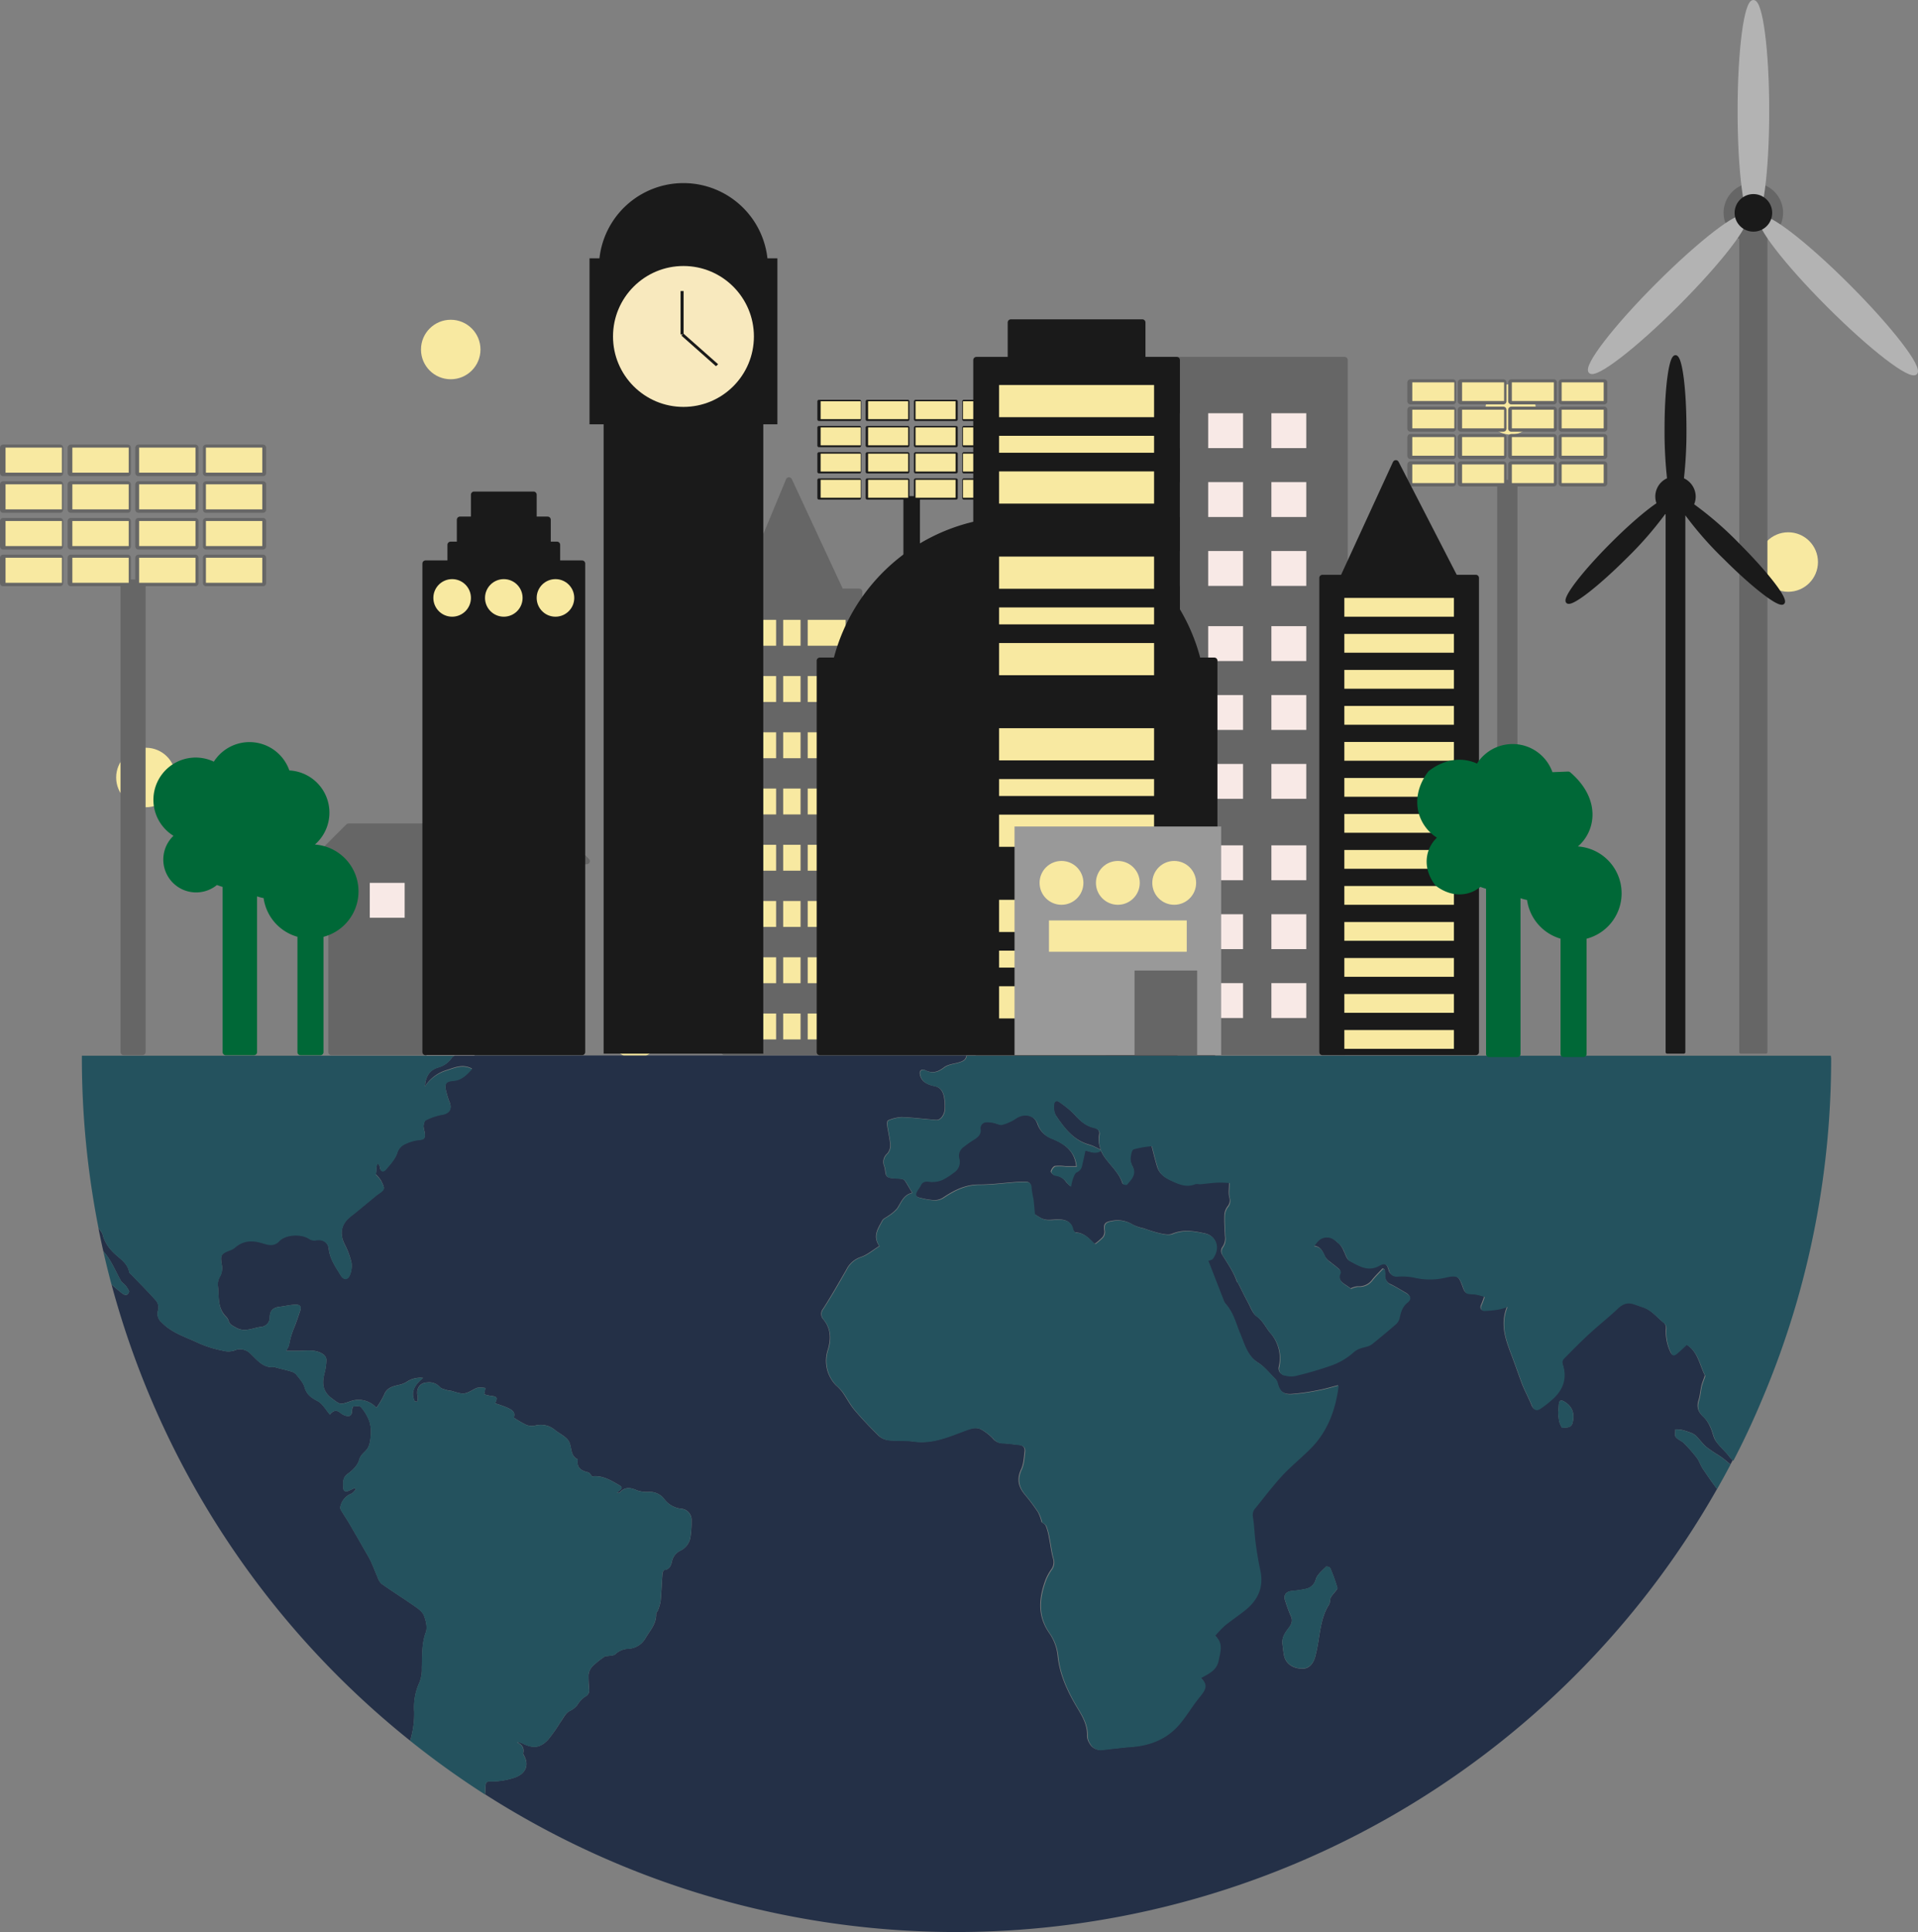 <svg xmlns="http://www.w3.org/2000/svg" viewBox="0 0 612.59 617.04"><rect x="0" y="0" width="612.59" height="617.04" fill="#808080" stroke="none"/><defs><style>.cls-1{fill:#f8e9a1;}.cls-2{fill:#243047;}.cls-3{fill:#24525e;}.cls-15,.cls-4,.cls-5{fill:#666;}.cls-4,.cls-5{stroke:#666;}.cls-10,.cls-11,.cls-4,.cls-5,.cls-6,.cls-8{stroke-linejoin:round;}.cls-11,.cls-4,.cls-8{stroke-width:2px;}.cls-6{fill:#b3b3b3;stroke:#b3b3b3;}.cls-10,.cls-11,.cls-12,.cls-7{fill:#1a1a1a;}.cls-8{fill:#006837;stroke:#006837;}.cls-9{fill:#f8e9e6;}.cls-10,.cls-11,.cls-12{stroke:#1a1a1a;}.cls-12{stroke-miterlimit:10;}.cls-13{fill:#f8e9be;}.cls-14{fill:#999;}</style></defs><title>Asset 3</title><g id="Layer_2" data-name="Layer 2"><g id="city"><g id="star"><circle class="cls-1" cx="482.48" cy="130.74" r="8.04"/></g><g id="star-2" data-name="star"><circle class="cls-1" cx="143.96" cy="111.62" r="9.5"/></g><g id="star-3" data-name="star"><circle class="cls-1" cx="219.14" cy="114.49" r="9.5"/></g><g id="star-4" data-name="star"><circle class="cls-1" cx="46.6" cy="248.3" r="9.5"/></g><g id="star-5" data-name="star"><circle class="cls-1" cx="309.6" cy="277.3" r="9.5"/></g><g id="star-6" data-name="star"><circle class="cls-1" cx="348.89" cy="216.66" r="8.04"/></g><g id="star-7" data-name="star"><circle class="cls-1" cx="202.78" cy="329.96" r="8.04"/></g><g id="star-8" data-name="star"><circle class="cls-1" cx="425.49" cy="354.52" r="8.04"/></g><g id="star-9" data-name="star"><circle class="cls-1" cx="255.28" cy="486.62" r="8.04"/></g><g id="star-10" data-name="star"><circle class="cls-1" cx="571.14" cy="179.49" r="9.5"/></g><path id="earthWater" class="cls-2" d="M552.38,465.25c-1.33-1.79-3.13-3.24-4.39-5.07-.86-1.25-1-2.94-1.72-4.34a10.4,10.4,0,0,0-2.15-3.31c-1.82-1.63-2.33-3.2-1.61-5.47.46-1.45.54-3,.88-4.49.22-.93.61-1.81.91-2.72.08-.26.22-.6.12-.8-1.6-3.22-2.13-7.06-5.32-9.38l-.51-.36c-1,.91-1.93,1.89-3,2.74-1.22,1-1.66.77-2.28-.69a15,15,0,0,1-1.24-7.06,2.36,2.36,0,0,0-.55-1.78c-2.24-1.73-4-4.16-6.8-5.11-1-.32-1.9-.67-2.85-1-2.22-.78-3.67-.23-5.39,1.39-2.92,2.74-6.09,5.22-9,7.93s-5.59,5.41-8.31,8.19a1.92,1.92,0,0,0-.19,1.61c1.4,4.31.21,7.91-3,10.91a33.6,33.6,0,0,1-4.15,3.28c-1.25.83-2.16.37-2.73-1.07-.71-1.78-1.61-3.5-2.4-5.25-.31-.7-.6-1.41-.86-2.13-.91-2.48-1.79-5-2.71-7.46-1.95-5.24-4.32-10.42-1.8-16.61a20.17,20.17,0,0,1-2.41.73,33.14,33.14,0,0,1-5,.53c-1,0-1.35-.78-.88-1.8.39-.85.65-1.76,1-2.64a16.49,16.49,0,0,0-3.37-.85c-2.65-.09-2.77-.08-3.69-2.64-1.1-3.09-1.81-3.44-5-2.8a21.94,21.94,0,0,1-10.35.13,19.37,19.37,0,0,0-5.28-.36,2.51,2.51,0,0,1-2.88-2c-.57-1.95-1.33-2.42-3.09-1.44-3.62,2-6.54,0-9.45-1.5-.85-.45-1.16-1.91-1.72-2.91a7.52,7.52,0,0,0-1.43-2.39c-1.26-1-2.23-2.37-4.34-2.24s-2.75,1.27-3.88,2.79c2.33.21,2.91,1.95,3.69,3.6a6.17,6.17,0,0,0,1.71,1.66c.9.75,1.86,1.42,2.73,2.21a1.22,1.22,0,0,1,.36,1.08c-.85,1.93.23,3,1.66,3.93.64.42,1.26.86,1.66,1.14a6.93,6.93,0,0,1,2.2-.65,5.24,5.24,0,0,0,4.76-2.21c1-1.24,2.17-2.36,3.27-3.53l.55.3a8.4,8.4,0,0,1,.18,1.64,3,3,0,0,0,2,3.21c1.58.79,3.08,1.73,4.62,2.61s1.81,1.92.4,3.05c-1.69,1.37-2.13,3.15-2.53,5.09a3.91,3.91,0,0,1-1.27,1.89c-2.29,2-4.63,3.94-7,5.86a5.33,5.33,0,0,1-1.89,1.1c-1.64.43-3.14.58-4.61,2a21.59,21.59,0,0,1-7.17,4.16,110.36,110.36,0,0,1-11.53,3.34,7.45,7.45,0,0,1-3-.15,2.14,2.14,0,0,1-1.91-2.72,12.16,12.16,0,0,0-2.8-10.82c-1.44-1.75-2.31-3.85-4.32-5.27-1.27-.9-1.89-2.78-2.7-4.28-1.09-2-2.07-4.07-3.11-6.1-.13-.26-.42-.46-.51-.72-1.11-3.2-3.06-5.93-4.8-8.77a2.27,2.27,0,0,1,.11-2.09,4.85,4.85,0,0,0,.92-3.64c-.12-2.25-.27-4.5-.19-6.74a5.14,5.14,0,0,1,1-2.7,3,3,0,0,0,.58-2.89c-.35-1.33-.08-2.83-.08-4.79a36.44,36.44,0,0,0-3.82-.14c-1.87.09-3.72.36-5.58.53-.53,0-1.13-.15-1.59,0-2.82,1.12-5.18,0-7.71-1.13-2-.94-3.59-2.1-4.25-4.2-.72-2.3-1.26-4.65-1.83-6.81a27.78,27.78,0,0,0-5.83,1c-.66.25-.92,2.08-1,3.22a6,6,0,0,0,.8,2.49c1.1,2.48-.61,4-1.95,5.59-.14.17-1.24,0-1.31-.27-1-3.21-3.51-5.38-5.44-8a11.18,11.18,0,0,1-1.46-2.57c-2,1.32-3.67.23-5.12,0-.36,1.56-.68,3-1,4.49a3,3,0,0,1-1.76,2.4c-.62.27-.93,1.38-1.25,2.16a16.29,16.29,0,0,0-.56,2.43,12.75,12.75,0,0,1-1.34-1.26,5,5,0,0,0-3.66-2.23c-.5-.05-1.38-.94-1.3-1.24.18-.67.77-1.59,1.34-1.72a13.91,13.91,0,0,1,3.34.08c1.16,0,2.31,0,3.43,0-.49-5-3.82-7.18-7.67-8.8a7.63,7.63,0,0,1-4.71-4.7c-1-3-4.41-3.69-7-1.9a14.56,14.56,0,0,1-4.4,2c-.81.22-1.83-.42-2.78-.58a8,8,0,0,0-2.61-.2A1.89,1.89,0,0,0,313,360.6c.13,1.52-.75,2.39-1.92,3.14a34.94,34.94,0,0,0-3.48,2.43,3.38,3.38,0,0,0-1.42,3.68,4.06,4.06,0,0,1-1.85,4.63,20.41,20.41,0,0,1-3.59,2.27,8.35,8.35,0,0,1-4.06.57c-1.4-.2-2.28,0-2.85,1.28a6,6,0,0,1-.56.91c-1.45,2.07-1.17,2.72,1.39,3.2a21.13,21.13,0,0,0,3.68.56,5.25,5.25,0,0,0,2.75-.74c3.54-2.37,7.13-4.26,11.62-4.24,3.95,0,7.91-.55,11.86-.83,1-.08,2-.1,3-.08,1.25,0,1.69.7,1.71,2a29,29,0,0,0,.59,3.41c.2,1.6.31,3.22.47,4.87a20,20,0,0,0,2.35,1.45,5.48,5.48,0,0,0,2.12.45c1.24,0,2.49-.19,3.72-.12,2,.11,3.57.8,4.05,3,.1.44.59,1.13.91,1.14,2.59.08,4.18,1.77,5.81,3.41a1.28,1.28,0,0,0,.38.2,19.15,19.15,0,0,0,2.42-2.07,2.81,2.81,0,0,0,.61-2c-.34-2.22.12-2.89,2.3-3.23a9.15,9.15,0,0,1,6.79,1.22,14,14,0,0,0,3.48,1.16,50.77,50.77,0,0,0,5.05,1.57c1.32.28,2.91.64,4.05.16,3.52-1.47,6.92-.87,10.41-.12s5,4.42,2.39,8c-.32.43-1.1.51-1.44.66,1.58,4.06,3.17,8.17,4.79,12.28a4.92,4.92,0,0,0,.81,1.56c2.47,2.71,3.21,6.16,4.58,9.4s2.28,7.18,5.86,9.4c2.06,1.28,3.64,3.35,5.41,5.1a2.73,2.73,0,0,1,.69,1.2c.65,2.64,1.82,3.85,4.51,3.69a68.55,68.55,0,0,0,8.75-1.26c2.07-.38,4.1-1,6.22-1.54-1,7.64-3.45,14.49-8.83,20-2.55,2.61-5.38,5-8,7.53-1.66,1.64-3.15,3.45-4.65,5.24-1.74,2.09-3.37,4.27-5.11,6.36a3.21,3.21,0,0,0-.81,2.87c.44,2.8.51,5.66.89,8.47s.87,5.77,1.48,8.62c1.14,5.29-.75,9.4-4.81,12.66-2.12,1.71-4.4,3.21-6.51,4.93a34.1,34.1,0,0,0-3.09,3.23c2.67,2.47,1.66,5,1.12,7.85-.63,3.23-3.08,4.21-5.64,5.66,2.55,2.38,1.17,4.12-.43,6.08-2.3,2.82-4.15,6-6.51,8.79-3.89,4.55-9.07,6.66-15,7.14-3.19.26-6.36.67-9.53,1a3.87,3.87,0,0,1-4-2.11,4.36,4.36,0,0,1-.74-2.33c.17-4.21-2.27-7.34-4.18-10.73-2.65-4.7-4.72-9.57-5.25-15.1a15.31,15.31,0,0,0-2.66-7c-3.89-5.56-3.32-11.23-1.16-17.07a16.92,16.92,0,0,1,1.89-3.4,3.87,3.87,0,0,0,.44-3.5c-.58-2.14-.81-4.38-1.26-6.56a19.3,19.3,0,0,0-1-3.7c-.24-.57-1-.93-1.37-1.23a13.94,13.94,0,0,0-1.09-3.06,61.62,61.62,0,0,0-4.24-5.68c-2.11-2.52-2.65-5-1.17-8.17.79-1.69.85-3.76,1.09-5.67.15-1.27-.62-2-1.89-2.09-1.77-.18-3.53-.46-5.3-.51a4,4,0,0,1-3-1.55,15.65,15.65,0,0,0-3.44-2.71c-1.57-.94-3.11-.61-4.88,0-5.45,2-10.79,4.53-16.92,3.69-2.62-.37-5.32-.13-8-.4a5.56,5.56,0,0,1-3.14-1.35c-2.71-2.65-5.33-5.4-7.78-8.28-1.47-1.74-2.52-3.84-3.85-5.72a14.62,14.62,0,0,0-2.06-2.18A11.19,11.19,0,0,1,264.4,431c1-3.3,1-6.67-1.41-9.6a2.62,2.62,0,0,1-.09-3.5c2.62-4.07,5-8.27,7.43-12.48a7.88,7.88,0,0,1,4.64-4c2-.68,3.8-2.23,5.85-3.5-2.24-3.21-.36-5.67.93-8.13.35-.68,1.35-1,2-1.54a12.52,12.52,0,0,0,2.75-2.32c1.31-1.92,2-4.38,4.84-5-.26-.41-.37-.59-.47-.77-2.69-4.44-1.46-3.49-6.11-3.94-1.27-.12-1.81-.58-2-1.75a9.75,9.75,0,0,0-.38-2.09,3.48,3.48,0,0,1,1-4,4,4,0,0,0,.93-2.85c-.16-2.09-.69-4.16-1-6.26-.07-.49.06-1.4.32-1.48a12.77,12.77,0,0,1,4.33-1.05c3.7.14,7.38.64,11.07.9,1.38.1,2.68-1.74,2.7-3.74a17,17,0,0,0-.27-3.71c-.37-1.67-1.14-3-3.14-3.38a7.73,7.73,0,0,1-3.23-1.36,4.1,4.1,0,0,1-1.3-2.34c-.24-1.24.6-1.88,1.72-1.33,2.29,1.13,4,.58,6-.92,1.28-1,3.18-1.1,4.8-1.6,1.18-.37,2.12-.79,2.35-2.19H145.27a2.51,2.51,0,0,0-1,.79,7.65,7.65,0,0,1-4.21,3c-2.86.79-4.18,3-4.33,6.06a12.62,12.62,0,0,1,6.71-5.14c2.65-.8,5.22-2.19,8.32-.52-1.77,1.93-3.38,3.6-5.95,3.79-2.29.17-2.88.86-2.4,3.06a27.59,27.59,0,0,0,1.19,3.88c.84,2.19-.17,3.55-2.5,3.91a18.83,18.83,0,0,0-5.11,1.74c-.46.21-.67,1.26-.73,1.95a9.41,9.41,0,0,0,.37,1.89c.26,2.11-.15,2.37-2.21,2.53a13.61,13.61,0,0,0-4,1.22,4.55,4.55,0,0,0-2.6,3c-.69,1.93-2.23,3.59-3.6,5.19-.55.64-1.67,1-1.87-.59a2.12,2.12,0,0,0-.76-1.37,5.72,5.72,0,0,0-.41,1.34,5.93,5.93,0,0,1-.2,2.15,11.36,11.36,0,0,1,1.74,2.09c1.32,2.67,1.27,2.7-1.14,4.36-.15.1-.28.21-.42.32-2.73,2.24-5.42,4.52-8.19,6.7-3,2.4-3.64,5.5-1.86,9a24.53,24.53,0,0,1,2.14,5.76,7.44,7.44,0,0,1-.51,3.93c-.58,1.54-2,1.66-2.83.29-1.65-2.71-3.56-5.3-3.92-8.64-.22-2.12-2-3.18-4.13-2.77a3.1,3.1,0,0,1-2.09-.42c-2.55-1.75-7.6-1.48-9.64.71-1.87,2-4.07.94-6,.43-3-.8-5.57-.54-8,1.49a5.24,5.24,0,0,1-1.5.91c-3,1.15-3.32,1.51-2.82,4.68a5.41,5.41,0,0,1-.67,4,4.73,4.73,0,0,0-.54,2.9c.39,3.38-.22,7,2.64,9.79A3.6,3.6,0,0,1,73.1,422c.39,1.09,1.26,1.37,2.19,1.93,3,1.77,5.64,0,8.4-.22a3,3,0,0,0,2.47-3.09c.07-2.14,1.14-3.06,3.13-3.29,1.64-.19,3.27-.6,4.91-.68s2.17.56,1.61,2.18-1.14,3.45-1.78,5a24.64,24.64,0,0,0-1.71,5.75,7,7,0,0,1-1,1.82c1.39,0,2.55,0,3.71,0,2.81,0,5.73-.65,8.26,1.15a2.32,2.32,0,0,1,.95,1.61,17.82,17.82,0,0,1-.55,4.18c-.84,3.2-.82,5.91,2.24,8.2,2.86,2.14,2.6,2.1,6.09.92a7.65,7.65,0,0,1,8.19,2.12,28,28,0,0,0,2.47-4.15c.86-2.26,2.71-2.68,4.68-3.15a7.81,7.81,0,0,0,2.38-.87,7.83,7.83,0,0,1,5.39-1.37c-2.76,2.28-4.07,4.58-2.66,7.47l.75.14a4.48,4.48,0,0,0,.19-1.67c-.63-2.45.6-4.42,3.06-4.48a4.59,4.59,0,0,1,4,1.44c.55.65,1.73.77,2.64,1.11.15.06.36-.05.52,0,1.54.34,3.11,1.1,4.6.95s2.77-1.31,4.22-1.81a7.83,7.83,0,0,1,2.57.08l-.37,2a14.52,14.52,0,0,0,1.72.44c2.49.3,2.62.5,1.75,2.46a37.35,37.35,0,0,1,3.85,1.35c1.34.63,2.82,1.31,2.11,3.18a31.23,31.23,0,0,0,4.09,2.38,5,5,0,0,0,2.9.14,7,7,0,0,1,6.26,1.53c1.41,1.12,3.24,1.91,4.2,3.31,1.25,1.81.4,4.78,3,6-.47,2.66,1.07,3.63,3.34,4.15.46.1.79.8,1.24,1.29,3.23-.44,6,1.27,8.71,2.83,1.69,1-.11,1.59-.79,2.41.42,0,.75.05.85-.06,1.67-1.91,3.48-1.67,5.6-.71a9.69,9.69,0,0,0,3.83.47,5.86,5.86,0,0,1,4.8,2.24,7.79,7.79,0,0,0,5.34,3.13,3.56,3.56,0,0,1,3.42,3.83,32.13,32.13,0,0,1-.38,5.46,5.74,5.74,0,0,1-3.15,4.09,4.92,4.92,0,0,0-2.73,3.49c-.28,1.27-.75,2.51-2.41,2.7-.26,0-.57.8-.61,1.25-.23,2.89-.33,5.79-.59,8.68a13.11,13.11,0,0,1-.81,2.84c-.15.45-.63.85-.62,1.26.13,3.17-2,5.37-3.44,7.81a6.66,6.66,0,0,1-5.33,3.31,6.35,6.35,0,0,0-4.29,1.76c-.44.42-1.33.37-2,.51-.49.1-1.09,0-1.45.27a27.5,27.5,0,0,0-3.85,3.1,4.75,4.75,0,0,0-1.24,2.7,42.81,42.81,0,0,0,.22,4.78,2.2,2.2,0,0,1-1.36,2.21,9,9,0,0,0-2.44,2.66,6.91,6.91,0,0,1-2.52,1.94c-1.28.71-2,2.41-3,3.72a47.57,47.57,0,0,1-3.83,5.42c-2.52,2.67-4.81,2.85-8.13,1.17a3.89,3.89,0,0,0-1.8-.39c1.65.73,2.42,1.83,2,3.6,0,.18.15.43.26.63,1.78,3.26.37,6-3.19,7.14a23.09,23.09,0,0,1-8,1.13c-.35,0-1,.41-1,.7-.17,1.14-.13,2.31-.26,3.45a279.42,279.42,0,0,0,393.49-97.52c-1.62-2.1-3.11-4.31-4.59-6.51-.72-1.07-1.08-2.38-1.85-3.4a48.06,48.06,0,0,0-4.11-4.69c-.77-.78-2-1.15-2.65-2-.4-.53-.11-1.6-.13-2.42a10.22,10.22,0,0,1,1.93.12,23.37,23.37,0,0,1,3.17,1,4.64,4.64,0,0,1,1.58,1c1.12,1.13,2.05,2.47,3.25,3.5a40.54,40.54,0,0,0,3.91,2.64,24.74,24.74,0,0,1,2.4,1.77c.45.39.92.77,1.39,1.14l.72-1.39A4.25,4.25,0,0,1,552.38,465.25ZM426.14,508.72a9,9,0,0,0-1.12,1.46c-.28.7-.14,1.62-.52,2.22-3,4.73-2.87,10.27-4.13,15.45-.1.4-.18.8-.29,1.2-.75,2.63-2.25,4-4.38,3.86-3.05-.13-5.17-1.76-5.63-4.39-.2-1.1-.3-2.22-.45-3.33-.33-2.16.82-3.77,2-5.33.92-1.21,1.38-2.33.6-3.87a46,46,0,0,1-1.67-4.52c-.75-2,.06-3.2,2.17-3.39a32.66,32.66,0,0,0,4.18-.62,4.08,4.08,0,0,0,3.35-3.12c.5-1.55,2.08-2.78,3.28-4,.14-.16,1.21.14,1.34.45a57,57,0,0,1,2.27,6.3C427.27,507.47,426.53,508.17,426.14,508.72Zm76.15-54.42c-.47,1.92-2.08,1.44-3.28,1.7-.19,0-.82-1.29-1-2.05a19.74,19.74,0,0,1-.33-2.87c.08-.93.15-1.75.2-2.58.08-1.29.67-1.52,1.74-.89C502.17,449.12,503,451.38,502.29,454.3Z"/><path id="earthWater-2" data-name="earthWater" class="cls-2" d="M351.05,362.3c.27-1.38-.73-2-1.78-2.22-2.71-.61-4.49-2.38-6.28-4.35a32,32,0,0,0-4.8-3.91c-.89-.65-1.6-.09-1.62.8a6.2,6.2,0,0,0,.52,3.42c2.59,3.82,5.29,7.62,10,9.24.61.21,1.25.36,1.85.61.79.34,1.56.74,2.62,1.26A8.89,8.89,0,0,1,351.05,362.3Z"/><path id="earthWater-3" data-name="earthWater" class="cls-2" d="M132.3,546.69a19.17,19.17,0,0,1,1.68-9.4,11.45,11.45,0,0,0,.76-4.67c.13-3.83-.09-7.63,1.29-11.39.55-1.52,0-3.68-.62-5.31-.46-1.19-1.8-2.15-2.94-2.95-3.51-2.45-7.14-4.73-10.64-7.2a5.46,5.46,0,0,1-1.27-2.2c-.59-1.31-1.1-2.67-1.68-4a23.6,23.6,0,0,0-1.16-2.37c-2-3.48-4-7-6-10.41-.91-1.55-1.91-3-2.83-4.58a1.45,1.45,0,0,1-.18-1,5.65,5.65,0,0,1,3.46-4.17c.59-.24,1-.93,1.5-1.41l-.38-.43c-.68.31-1.35.66-2,.92-1,.38-1.64.05-1.66-1.07,0-1.62-.29-3.13,1.45-4.38,1.52-1.09,3.16-2.7,3.62-4.39s1.59-2.3,2.48-3.41,1.13-2.94,1.25-4.48a11.1,11.1,0,0,0-.47-4.56,14.8,14.8,0,0,0-2.65-4.45c-.39-.46-1.67-.3-2.51-.19-.19,0-.35,1-.37,1.52-.05,1.41-.85,1.73-2,1.41a4.35,4.35,0,0,1-1.57-.81c-1.09-.91-2.13-1.22-3.48.43-1.35-1.55-2.35-3.46-3.92-4.29-2-1.07-3.51-2.06-4.18-4.42-.43-1.51-1.69-2.82-2.7-4.12A3.14,3.14,0,0,0,93,438c-1.57-.47-3.17-.83-4.76-1.24-.17-.05-.34-.2-.5-.18-3.65.46-5.55-2.24-7.77-4.31a4.56,4.56,0,0,0-5.21-.93,6.64,6.64,0,0,1-3.62,0,36.14,36.14,0,0,1-7.43-2.28c-4.14-2-8.72-3.26-12.07-6.75a3.57,3.57,0,0,1-1.12-3.93,3.52,3.52,0,0,0-.56-2.88c-2.52-2.87-5.24-5.56-7.89-8.32-.28-.3-.73-.58-.79-.92-.62-3.23-3.51-4.54-5.44-6.67A12,12,0,0,1,33,395a5.26,5.26,0,0,0-1.55-2.71q.73,3.69,1.56,7.33a22,22,0,0,1,1.63,2.11c1.53,2.32,2.64,4.92,4,7.36.27.49.88.78,1.25,1.24a7.92,7.92,0,0,1,1.33,2c.11.27-.37,1-.74,1.17a1.7,1.7,0,0,1-1.37-.38c-1.18-.94-2.36-1.9-3.49-2.91A279.46,279.46,0,0,0,131,555.91,29.5,29.5,0,0,0,132.3,546.69Z"/><path id="earthLand" class="cls-3" d="M584.73,337.15H308.79c-.23,1.4-1.17,1.82-2.35,2.19-1.62.5-3.52.63-4.8,1.6-2,1.5-3.72,2.05-6,.92-1.12-.55-2,.09-1.72,1.33a4.1,4.1,0,0,0,1.3,2.34,7.73,7.73,0,0,0,3.23,1.36c2,.34,2.77,1.71,3.14,3.38a17,17,0,0,1,.27,3.71c0,2-1.32,3.84-2.7,3.74-3.69-.26-7.37-.76-11.07-.9a12.77,12.77,0,0,0-4.33,1.05c-.26.08-.39,1-.32,1.48.3,2.1.83,4.17,1,6.26a4,4,0,0,1-.93,2.85,3.48,3.48,0,0,0-1,4,9.75,9.75,0,0,1,.38,2.09c.15,1.17.69,1.63,2,1.75,4.65.45,3.42-.5,6.11,3.94.1.18.21.36.47.77-2.89.61-3.53,3.07-4.84,5a12.52,12.52,0,0,1-2.75,2.32c-.68.53-1.68.86-2,1.54-1.29,2.46-3.17,4.92-.93,8.13-2.05,1.27-3.8,2.82-5.85,3.5a7.88,7.88,0,0,0-4.64,4c-2.39,4.21-4.81,8.41-7.43,12.48a2.62,2.62,0,0,0,.09,3.5c2.36,2.93,2.45,6.3,1.41,9.6a11.19,11.19,0,0,0,2.66,11.43,14.62,14.62,0,0,1,2.06,2.18c1.33,1.88,2.38,4,3.85,5.72,2.45,2.88,5.07,5.63,7.78,8.28a5.56,5.56,0,0,0,3.14,1.35c2.64.27,5.34,0,8,.4,6.13.84,11.47-1.73,16.92-3.69,1.77-.64,3.31-1,4.88,0a15.65,15.65,0,0,1,3.44,2.71,4,4,0,0,0,3,1.55c1.77.05,3.53.33,5.3.51,1.27.12,2,.82,1.89,2.09-.24,1.91-.3,4-1.09,5.67-1.48,3.13-.94,5.65,1.17,8.17a61.62,61.62,0,0,1,4.24,5.68,13.94,13.94,0,0,1,1.09,3.06c.36.3,1.13.66,1.37,1.23a19.3,19.3,0,0,1,1,3.7c.45,2.18.68,4.42,1.26,6.56a3.87,3.87,0,0,1-.44,3.5,16.92,16.92,0,0,0-1.89,3.4c-2.16,5.84-2.73,11.51,1.16,17.07a15.31,15.31,0,0,1,2.66,7c.53,5.53,2.6,10.4,5.25,15.1,1.91,3.39,4.35,6.52,4.18,10.73a4.36,4.36,0,0,0,.74,2.33,3.87,3.87,0,0,0,4,2.11c3.17-.36,6.34-.77,9.53-1,5.91-.48,11.09-2.59,15-7.14,2.36-2.76,4.21-6,6.51-8.79,1.6-2,3-3.7.43-6.08,2.56-1.45,5-2.43,5.64-5.66.54-2.81,1.55-5.38-1.12-7.85a34.1,34.1,0,0,1,3.09-3.23c2.11-1.72,4.39-3.22,6.51-4.93,4.06-3.26,5.95-7.37,4.81-12.66-.61-2.85-1.09-5.73-1.48-8.62s-.45-5.67-.89-8.47a3.21,3.21,0,0,1,.81-2.87c1.74-2.09,3.37-4.27,5.11-6.36,1.5-1.79,3-3.6,4.65-5.24,2.59-2.57,5.42-4.92,8-7.53,5.38-5.5,7.85-12.35,8.83-20-2.12.54-4.15,1.16-6.22,1.54a68.55,68.55,0,0,1-8.75,1.26c-2.69.16-3.86-1.05-4.51-3.69a2.73,2.73,0,0,0-.69-1.2c-1.77-1.75-3.35-3.82-5.41-5.1-3.58-2.22-4.48-6.14-5.86-9.4s-2.11-6.69-4.58-9.4a4.92,4.92,0,0,1-.81-1.56c-1.62-4.11-3.21-8.22-4.79-12.28.34-.15,1.12-.23,1.44-.66,2.61-3.57,1-7.26-2.39-8s-6.89-1.35-10.41.12c-1.14.48-2.73.12-4.05-.16a50.77,50.77,0,0,1-5.05-1.57,14,14,0,0,1-3.48-1.16,9.15,9.15,0,0,0-6.79-1.22c-2.18.34-2.64,1-2.3,3.23a2.81,2.81,0,0,1-.61,2,19.15,19.15,0,0,1-2.42,2.07,1.28,1.28,0,0,1-.38-.2c-1.63-1.64-3.22-3.33-5.81-3.41-.32,0-.81-.7-.91-1.14-.48-2.22-2.08-2.91-4.05-3-1.23-.07-2.48.15-3.72.12a5.48,5.48,0,0,1-2.12-.45,20,20,0,0,1-2.35-1.45c-.16-1.65-.27-3.27-.47-4.87a29,29,0,0,1-.59-3.41c0-1.26-.46-1.93-1.71-2-1,0-2,0-3,.08-3.95.28-7.91.85-11.86.83-4.49,0-8.08,1.87-11.62,4.24a5.25,5.25,0,0,1-2.75.74,21.13,21.13,0,0,1-3.68-.56c-2.56-.48-2.84-1.13-1.39-3.2a6,6,0,0,0,.56-.91c.57-1.3,1.45-1.48,2.85-1.28a8.35,8.35,0,0,0,4.06-.57,20.41,20.41,0,0,0,3.59-2.27,4.06,4.06,0,0,0,1.85-4.63,3.38,3.38,0,0,1,1.42-3.68,34.94,34.94,0,0,1,3.48-2.43c1.17-.75,2.05-1.62,1.92-3.14a1.89,1.89,0,0,1,1.52-2.26,8,8,0,0,1,2.61.2c.95.16,2,.8,2.78.58a14.56,14.56,0,0,0,4.4-2c2.58-1.79,6-1.06,7,1.9a7.63,7.63,0,0,0,4.71,4.7c3.85,1.62,7.18,3.77,7.67,8.8-1.12,0-2.27,0-3.43,0a13.91,13.91,0,0,0-3.34-.08c-.57.13-1.16,1-1.34,1.72-.08.3.8,1.19,1.3,1.24a5,5,0,0,1,3.66,2.23,12.75,12.75,0,0,0,1.34,1.26,16.29,16.29,0,0,1,.56-2.43c.32-.78.63-1.89,1.25-2.16a3,3,0,0,0,1.76-2.4c.36-1.46.68-2.93,1-4.49,1.45.2,3.11,1.29,5.12,0l-.08-.2c-1.06-.52-1.83-.92-2.62-1.26-.6-.25-1.24-.4-1.85-.61-4.66-1.62-7.36-5.42-10-9.24a6.2,6.2,0,0,1-.52-3.42c0-.89.73-1.45,1.62-.8a32,32,0,0,1,4.8,3.91c1.79,2,3.57,3.74,6.28,4.35,1.05.23,2.05.84,1.78,2.22a8.89,8.89,0,0,0,.46,4.85l.22.11-.14.09a11.18,11.18,0,0,0,1.46,2.57c1.93,2.59,4.4,4.76,5.44,8,.07.23,1.17.44,1.31.27,1.34-1.6,3.05-3.11,1.95-5.59a6,6,0,0,1-.8-2.49c.07-1.14.33-3,1-3.22a27.78,27.78,0,0,1,5.83-1c.57,2.16,1.11,4.51,1.83,6.81.66,2.1,2.23,3.26,4.25,4.2,2.53,1.17,4.89,2.25,7.71,1.13.46-.19,1.06,0,1.59,0,1.86-.17,3.71-.44,5.58-.53a36.44,36.44,0,0,1,3.82.14c0,2-.27,3.46.08,4.79a3,3,0,0,1-.58,2.89,5.14,5.14,0,0,0-1,2.7c-.08,2.24.07,4.49.19,6.74a4.85,4.85,0,0,1-.92,3.64,2.27,2.27,0,0,0-.11,2.09c1.74,2.84,3.69,5.57,4.8,8.77.09.26.38.46.51.72,1,2,2,4.09,3.11,6.1.81,1.5,1.43,3.38,2.7,4.28,2,1.42,2.88,3.52,4.32,5.27a12.16,12.16,0,0,1,2.8,10.82,2.14,2.14,0,0,0,1.91,2.72,7.45,7.45,0,0,0,3,.15,110.36,110.36,0,0,0,11.53-3.34,21.59,21.59,0,0,0,7.17-4.16c1.47-1.38,3-1.53,4.61-2a5.33,5.33,0,0,0,1.89-1.1c2.36-1.92,4.7-3.86,7-5.86a3.91,3.91,0,0,0,1.27-1.89c.4-1.94.84-3.72,2.53-5.09,1.41-1.13,1.15-2.16-.4-3.05s-3-1.82-4.62-2.61a3,3,0,0,1-2-3.21,8.4,8.4,0,0,0-.18-1.64l-.55-.3c-1.1,1.17-2.26,2.29-3.27,3.53a5.24,5.24,0,0,1-4.76,2.21,6.93,6.93,0,0,0-2.2.65c-.4-.28-1-.72-1.66-1.14-1.43-.94-2.51-2-1.66-3.93a1.22,1.22,0,0,0-.36-1.08c-.87-.79-1.83-1.46-2.73-2.21a6.17,6.17,0,0,1-1.71-1.66c-.78-1.65-1.36-3.39-3.69-3.6,1.13-1.52,1.88-2.67,3.88-2.79s3.08,1.25,4.34,2.24a7.52,7.52,0,0,1,1.43,2.39c.56,1,.87,2.46,1.72,2.91,2.91,1.54,5.83,3.51,9.45,1.5,1.76-1,2.52-.51,3.09,1.44a2.51,2.51,0,0,0,2.88,2,19.37,19.37,0,0,1,5.28.36,21.94,21.94,0,0,0,10.35-.13c3.2-.64,3.91-.29,5,2.8.92,2.56,1,2.55,3.69,2.64a16.49,16.49,0,0,1,3.37.85c-.32.88-.58,1.79-1,2.64-.47,1-.08,1.79.88,1.8a33.14,33.14,0,0,0,5-.53,20.17,20.17,0,0,0,2.41-.73c-2.52,6.19-.15,11.37,1.8,16.61.92,2.48,1.8,5,2.71,7.46.26.72.55,1.43.86,2.13.79,1.75,1.69,3.47,2.4,5.25.57,1.44,1.48,1.9,2.73,1.07a33.6,33.6,0,0,0,4.15-3.28c3.22-3,4.41-6.6,3-10.91a1.92,1.92,0,0,1,.19-1.61c2.72-2.78,5.45-5.55,8.31-8.19s6.11-5.19,9-7.93c1.72-1.62,3.17-2.17,5.39-1.39,1,.33,1.9.68,2.85,1,2.82.95,4.56,3.38,6.8,5.11a2.36,2.36,0,0,1,.55,1.78,15,15,0,0,0,1.24,7.06c.62,1.46,1.06,1.7,2.28.69,1-.85,2-1.83,3-2.74l.51.36c3.19,2.32,3.72,6.16,5.32,9.38.1.2,0,.54-.12.8-.3.91-.69,1.79-.91,2.72-.34,1.48-.42,3-.88,4.49-.72,2.27-.21,3.84,1.61,5.47a10.4,10.4,0,0,1,2.15,3.31c.67,1.4.86,3.09,1.72,4.34,1.26,1.83,3.06,3.28,4.39,5.07a4.25,4.25,0,0,0,1.06,1.06c.68-1.3,1.34-2.6,2-3.91q3.75-7.51,7-15.27,3.06-7.17,5.73-14.55,2.76-7.66,5.09-15.52a279.48,279.48,0,0,0,11.42-79.31Z"/><path id="earthLand-2" data-name="earthLand" class="cls-3" d="M217.48,481.84a7.79,7.79,0,0,1-5.34-3.13,5.86,5.86,0,0,0-4.8-2.24,9.69,9.69,0,0,1-3.83-.47c-2.12-1-3.93-1.2-5.6.71-.1.11-.43,0-.85.06.68-.82,2.48-1.44.79-2.41-2.72-1.56-5.48-3.27-8.71-2.83-.45-.49-.78-1.19-1.24-1.29-2.27-.52-3.81-1.49-3.34-4.15-2.62-1.22-1.77-4.19-3-6-1-1.4-2.79-2.19-4.2-3.31a7,7,0,0,0-6.26-1.53,5,5,0,0,1-2.9-.14,31.23,31.23,0,0,1-4.09-2.38c.71-1.87-.77-2.55-2.11-3.18a37.35,37.35,0,0,0-3.85-1.35c.87-2,.74-2.16-1.75-2.46a14.52,14.52,0,0,1-1.72-.44l.37-2a7.83,7.83,0,0,0-2.57-.08c-1.45.5-2.77,1.67-4.22,1.81s-3.06-.61-4.6-.95c-.16,0-.37.07-.52,0-.91-.34-2.09-.46-2.64-1.11a4.59,4.59,0,0,0-4-1.44c-2.46.06-3.69,2-3.06,4.48a4.48,4.48,0,0,1-.19,1.67l-.75-.14c-1.41-2.89-.1-5.19,2.66-7.47a7.83,7.83,0,0,0-5.39,1.37,7.81,7.81,0,0,1-2.38.87c-2,.47-3.82.89-4.68,3.15a28,28,0,0,1-2.47,4.15,7.65,7.65,0,0,0-8.19-2.12c-3.49,1.18-3.23,1.22-6.09-.92-3.06-2.29-3.08-5-2.24-8.2a17.82,17.82,0,0,0,.55-4.18,2.32,2.32,0,0,0-.95-1.61c-2.53-1.8-5.45-1.19-8.26-1.15-1.16,0-2.32,0-3.71,0a7,7,0,0,0,1-1.82A24.64,24.64,0,0,1,94,423.85c.64-1.56,1.19-3.33,1.78-5s.15-2.27-1.61-2.18-3.27.49-4.91.68c-2,.23-3.06,1.15-3.13,3.29a3,3,0,0,1-2.47,3.09c-2.76.23-5.44,2-8.4.22-.93-.56-1.8-.84-2.19-1.93a3.6,3.6,0,0,0-.79-1.37c-2.86-2.74-2.25-6.41-2.64-9.79a4.73,4.73,0,0,1,.54-2.9,5.41,5.41,0,0,0,.67-4c-.5-3.17-.2-3.53,2.82-4.68a5.24,5.24,0,0,0,1.5-.91c2.38-2,4.94-2.29,8-1.49,1.89.51,4.09,1.58,6-.43,2-2.19,7.09-2.46,9.64-.71a3.1,3.1,0,0,0,2.09.42c2.08-.41,3.91.65,4.13,2.77.36,3.34,2.27,5.93,3.92,8.64.84,1.37,2.25,1.25,2.83-.29a7.44,7.44,0,0,0,.51-3.93,24.53,24.53,0,0,0-2.14-5.76c-1.78-3.52-1.18-6.62,1.86-9,2.77-2.18,5.46-4.46,8.19-6.7.14-.11.27-.22.42-.32,2.41-1.66,2.46-1.69,1.14-4.36a11.36,11.36,0,0,0-1.74-2.09,5.93,5.93,0,0,0,.2-2.15,5.72,5.72,0,0,1,.41-1.34,2.12,2.12,0,0,1,.76,1.37c.2,1.55,1.32,1.23,1.87.59,1.37-1.6,2.91-3.26,3.6-5.19a4.55,4.55,0,0,1,2.6-3,13.61,13.61,0,0,1,4-1.22c2.06-.16,2.47-.42,2.21-2.53a9.41,9.41,0,0,1-.37-1.89c.06-.69.27-1.74.73-1.95a18.83,18.83,0,0,1,5.11-1.74c2.33-.36,3.34-1.72,2.5-3.91a27.59,27.59,0,0,1-1.19-3.88c-.48-2.2.11-2.89,2.4-3.06,2.57-.19,4.18-1.86,5.95-3.79-3.1-1.67-5.67-.28-8.32.52A12.62,12.62,0,0,0,135.7,347c.15-3,1.47-5.27,4.33-6.06a7.65,7.65,0,0,0,4.21-3,2.51,2.51,0,0,1,1-.79H26.15c0,.2,0,.4,0,.6a280.83,280.83,0,0,0,5.33,54.54A5.26,5.26,0,0,1,33,395a12,12,0,0,0,2.79,4.6c1.93,2.13,4.82,3.44,5.44,6.67.06.34.51.62.79.92,2.65,2.76,5.37,5.45,7.89,8.32a3.52,3.52,0,0,1,.56,2.88,3.57,3.57,0,0,0,1.12,3.93c3.35,3.49,7.93,4.75,12.07,6.75a36.14,36.14,0,0,0,7.43,2.28,6.64,6.64,0,0,0,3.62,0,4.56,4.56,0,0,1,5.21.93c2.22,2.07,4.12,4.77,7.77,4.31.16,0,.33.13.5.18,1.59.41,3.19.77,4.76,1.24a3.14,3.14,0,0,1,1.59.92c1,1.3,2.27,2.61,2.7,4.12.67,2.36,2.16,3.35,4.18,4.42,1.57.83,2.57,2.74,3.92,4.29,1.35-1.65,2.39-1.34,3.48-.43a4.35,4.35,0,0,0,1.57.81c1.17.32,2,0,2-1.41,0-.54.18-1.5.37-1.52.84-.11,2.12-.27,2.51.19a14.8,14.8,0,0,1,2.65,4.45,11.1,11.1,0,0,1,.47,4.56c-.12,1.54-.34,3.37-1.25,4.48s-2,1.7-2.48,3.41-2.1,3.3-3.62,4.39c-1.74,1.25-1.49,2.76-1.45,4.38,0,1.12.66,1.45,1.66,1.07.69-.26,1.36-.61,2-.92l.38.43c-.49.48-.91,1.17-1.5,1.41a5.65,5.65,0,0,0-3.46,4.17,1.45,1.45,0,0,0,.18,1c.92,1.54,1.92,3,2.83,4.58,2,3.45,4,6.93,6,10.41a23.6,23.6,0,0,1,1.16,2.37c.58,1.32,1.09,2.68,1.68,4a5.46,5.46,0,0,0,1.27,2.2c3.5,2.47,7.13,4.75,10.64,7.2,1.14.8,2.48,1.76,2.94,2.95.64,1.63,1.17,3.79.62,5.31-1.38,3.76-1.16,7.56-1.29,11.39a11.45,11.45,0,0,1-.76,4.67,19.17,19.17,0,0,0-1.68,9.4,29.5,29.5,0,0,1-1.26,9.22,280.71,280.71,0,0,0,23.89,17.15c.13-1.14.09-2.31.26-3.45,0-.29.69-.71,1-.7a23.09,23.09,0,0,0,8-1.13c3.56-1.13,5-3.88,3.19-7.14-.11-.2-.3-.45-.26-.63.4-1.77-.37-2.87-2-3.6a3.89,3.89,0,0,1,1.8.39c3.32,1.68,5.61,1.5,8.13-1.17a47.57,47.57,0,0,0,3.83-5.42c.93-1.31,1.69-3,3-3.72a6.91,6.91,0,0,0,2.52-1.94,9,9,0,0,1,2.44-2.66,2.2,2.2,0,0,0,1.36-2.21,42.81,42.81,0,0,1-.22-4.78,4.75,4.75,0,0,1,1.24-2.7,27.5,27.5,0,0,1,3.85-3.1c.36-.26,1-.17,1.45-.27.69-.14,1.58-.09,2-.51a6.35,6.35,0,0,1,4.29-1.76,6.66,6.66,0,0,0,5.33-3.31c1.39-2.44,3.57-4.64,3.44-7.81,0-.41.47-.81.62-1.26a13.11,13.11,0,0,0,.81-2.84c.26-2.89.36-5.79.59-8.68,0-.45.35-1.22.61-1.25,1.66-.19,2.13-1.43,2.41-2.7a4.92,4.92,0,0,1,2.73-3.49,5.74,5.74,0,0,0,3.15-4.09,32.13,32.13,0,0,0,.38-5.46A3.56,3.56,0,0,0,217.48,481.84Z"/><path id="earthLand-3" data-name="earthLand" class="cls-3" d="M499.61,447.61c-1.07-.63-1.66-.4-1.74.89-.05.83-.12,1.65-.2,2.58A19.74,19.74,0,0,0,498,454c.19.76.82,2.09,1,2.05,1.2-.26,2.81.22,3.28-1.7C503,451.38,502.17,449.12,499.61,447.61Z"/><path id="earthLand-4" data-name="earthLand" class="cls-3" d="M40.5,413.5c.37-.14.85-.9.74-1.17a7.92,7.92,0,0,0-1.33-2c-.37-.46-1-.75-1.25-1.24-1.36-2.44-2.47-5-4-7.36A22,22,0,0,0,33,399.62q1.2,5.34,2.61,10.59c1.13,1,2.31,2,3.49,2.91A1.7,1.7,0,0,0,40.5,413.5Z"/><path id="earthLand-5" data-name="earthLand" class="cls-3" d="M424.88,500.74c-.13-.31-1.2-.61-1.34-.45-1.2,1.27-2.78,2.5-3.28,4a4.08,4.08,0,0,1-3.35,3.12,32.66,32.66,0,0,1-4.18.62c-2.11.19-2.92,1.44-2.17,3.39a46,46,0,0,0,1.67,4.52c.78,1.54.32,2.66-.6,3.87-1.19,1.56-2.34,3.17-2,5.33.15,1.11.25,2.23.45,3.33.46,2.63,2.58,4.26,5.63,4.39,2.13.09,3.63-1.23,4.38-3.86.11-.4.19-.8.29-1.2,1.26-5.18,1.11-10.72,4.13-15.45.38-.6.24-1.52.52-2.22a9,9,0,0,1,1.12-1.46c.39-.55,1.13-1.25,1-1.68A57,57,0,0,0,424.88,500.74Z"/><path id="earthLand-6" data-name="earthLand" class="cls-3" d="M548.93,464.79a40.54,40.54,0,0,1-3.91-2.64c-1.2-1-2.13-2.37-3.25-3.5a4.64,4.64,0,0,0-1.58-1,23.37,23.37,0,0,0-3.17-1,10.22,10.22,0,0,0-1.93-.12c0,.82-.27,1.89.13,2.42.65.84,1.88,1.21,2.65,2a48.06,48.06,0,0,1,4.11,4.69c.77,1,1.13,2.33,1.85,3.4,1.48,2.2,3,4.41,4.59,6.51q2.21-3.89,4.3-7.84c-.47-.37-.94-.75-1.39-1.14A24.74,24.74,0,0,0,548.93,464.79Z"/><rect id="house" class="cls-4" x="353.45" y="114.98" width="76" height="221"/><polygon id="house-2" data-name="house" class="cls-4" points="187.38 275.01 176.34 263.98 111.34 263.98 100.34 274.98 105.86 274.98 105.86 335.98 181.86 335.98 181.86 275.01 187.38 275.01"/><polygon id="house-3" data-name="house" class="cls-4" points="268.52 188.98 251.99 153.43 237.22 188.98 231.42 188.98 231.42 335.98 274.42 335.98 274.42 188.98 268.52 188.98"/><g id="floods"><rect id="floodsBack" class="cls-4" x="1" y="142.98" width="18.18" height="8.08"/><rect id="floodsBack-2" data-name="floodsBack" class="cls-4" x="22.61" y="142.98" width="18.18" height="8.08"/><rect id="floodsBack-3" data-name="floodsBack" class="cls-4" x="44.21" y="142.98" width="18.18" height="8.08"/><rect id="floodsBack-4" data-name="floodsBack" class="cls-4" x="65.82" y="142.98" width="18.18" height="8.08"/><rect id="floodsBack-5" data-name="floodsBack" class="cls-4" x="1" y="154.69" width="18.18" height="8.08"/><rect id="floodsBack-6" data-name="floodsBack" class="cls-4" x="22.61" y="154.69" width="18.18" height="8.08"/><rect id="floodsBack-7" data-name="floodsBack" class="cls-4" x="44.21" y="154.69" width="18.18" height="8.08"/><rect id="floodsBack-8" data-name="floodsBack" class="cls-4" x="65.82" y="154.69" width="18.18" height="8.08"/><rect id="floodsBack-9" data-name="floodsBack" class="cls-4" x="1" y="166.41" width="18.18" height="8.08"/><rect id="floodsBack-10" data-name="floodsBack" class="cls-4" x="22.61" y="166.41" width="18.18" height="8.08"/><rect id="floodsBack-11" data-name="floodsBack" class="cls-4" x="44.21" y="166.41" width="18.18" height="8.08"/><rect id="floodsBack-12" data-name="floodsBack" class="cls-4" x="65.82" y="166.41" width="18.18" height="8.08"/><rect id="floodsBack-13" data-name="floodsBack" class="cls-4" x="1" y="178.13" width="18.18" height="8.08"/><rect id="floodsBack-14" data-name="floodsBack" class="cls-4" x="22.61" y="178.13" width="18.18" height="8.08"/><rect id="floodsBack-15" data-name="floodsBack" class="cls-4" x="44.21" y="178.13" width="18.18" height="8.08"/><rect id="floodsBack-16" data-name="floodsBack" class="cls-4" x="65.82" y="178.13" width="18.18" height="8.08"/><rect id="floodsBack-17" data-name="floodsBack" class="cls-4" x="39.5" y="186.06" width="6" height="149.91"/><rect id="floodLight" class="cls-1" x="1.77" y="142.95" width="18" height="8"/><rect id="floodLight-2" data-name="floodLight" class="cls-1" x="23.11" y="142.95" width="18" height="8"/><rect id="floodLight-3" data-name="floodLight" class="cls-1" x="44.44" y="142.95" width="18" height="8"/><rect id="floodLight-4" data-name="floodLight" class="cls-1" x="65.77" y="142.95" width="18" height="8"/><rect id="floodLight-5" data-name="floodLight" class="cls-1" x="1.77" y="154.67" width="18" height="8"/><rect id="floodLight-6" data-name="floodLight" class="cls-1" x="23.11" y="154.67" width="18" height="8"/><rect id="floodLight-7" data-name="floodLight" class="cls-1" x="44.44" y="154.67" width="18" height="8"/><rect id="floodLight-8" data-name="floodLight" class="cls-1" x="65.77" y="154.67" width="18" height="8"/><rect id="floodLight-9" data-name="floodLight" class="cls-1" x="1.77" y="166.39" width="18" height="8"/><rect id="floodLight-10" data-name="floodLight" class="cls-1" x="23.11" y="166.39" width="18" height="8"/><rect id="floodLight-11" data-name="floodLight" class="cls-1" x="44.44" y="166.39" width="18" height="8"/><rect id="floodLight-12" data-name="floodLight" class="cls-1" x="65.77" y="166.39" width="18" height="8"/><rect id="floodLight-13" data-name="floodLight" class="cls-1" x="1.77" y="178.12" width="18" height="8"/><rect id="floodLight-14" data-name="floodLight" class="cls-1" x="23.11" y="178.12" width="18" height="8"/><rect id="floodLight-15" data-name="floodLight" class="cls-1" x="44.44" y="178.12" width="18" height="8"/><rect id="floodLight-16" data-name="floodLight" class="cls-1" x="65.77" y="178.12" width="18" height="8"/></g><g id="windmill"><path id="windmillBack" class="cls-5" d="M569,68a9,9,0,1,0-13,8V336h8V76A9,9,0,0,0,569,68Z"/><ellipse id="rotor" class="cls-6" cx="532.59" cy="94.04" rx="34.95" ry="4.55" transform="translate(89.49 404.14) rotate(-45)"/><ellipse id="rotor-2" data-name="rotor" class="cls-6" cx="560.02" cy="35.45" rx="4.55" ry="34.95"/><ellipse id="rotor-3" data-name="rotor" class="cls-6" cx="587.16" cy="94.45" rx="4.55" ry="34.95" transform="translate(105.19 442.85) rotate(-45)"/><circle id="windmillFront" class="cls-7" cx="560.02" cy="67.98" r="6"/></g><path id="tree" class="cls-8" d="M99.18,270.68h-.3c-.06-.26-.12-.52-.2-.77a12.5,12.5,0,0,0-7-22.88h0a12.49,12.49,0,0,0-23-2.46,12.5,12.5,0,1,0-11.66,22.1c0,.07,0,.14,0,.2a9.49,9.49,0,1,0,12.08,14.6,19.12,19.12,0,0,0,3,1V336h9V284.75a12.12,12.12,0,0,0,4,1.19A14,14,0,0,0,96,298.39V336h6.32V298.39a14,14,0,0,0-3.16-27.71Z"/><g id="floods-2" data-name="floods"><rect id="floodsBack-18" data-name="floodsBack" class="cls-4" x="450.5" y="122.13" width="13.55" height="6.02"/><rect id="floodsBack-19" data-name="floodsBack" class="cls-4" x="466.6" y="122.13" width="13.55" height="6.02"/><rect id="floodsBack-20" data-name="floodsBack" class="cls-4" x="482.7" y="122.13" width="13.55" height="6.02"/><rect id="floodsBack-21" data-name="floodsBack" class="cls-4" x="498.81" y="122.13" width="13.55" height="6.02"/><rect id="floodsBack-22" data-name="floodsBack" class="cls-4" x="450.5" y="130.86" width="13.55" height="6.02"/><rect id="floodsBack-23" data-name="floodsBack" class="cls-4" x="466.6" y="130.86" width="13.55" height="6.02"/><rect id="floodsBack-24" data-name="floodsBack" class="cls-4" x="482.7" y="130.86" width="13.55" height="6.02"/><rect id="floodsBack-25" data-name="floodsBack" class="cls-4" x="498.81" y="130.86" width="13.55" height="6.02"/><rect id="floodsBack-26" data-name="floodsBack" class="cls-4" x="450.5" y="139.6" width="13.55" height="6.02"/><rect id="floodsBack-27" data-name="floodsBack" class="cls-4" x="466.6" y="139.6" width="13.55" height="6.02"/><rect id="floodsBack-28" data-name="floodsBack" class="cls-4" x="482.7" y="139.6" width="13.55" height="6.02"/><rect id="floodsBack-29" data-name="floodsBack" class="cls-4" x="498.81" y="139.6" width="13.55" height="6.02"/><rect id="floodsBack-30" data-name="floodsBack" class="cls-4" x="450.5" y="148.33" width="13.55" height="6.02"/><rect id="floodsBack-31" data-name="floodsBack" class="cls-4" x="466.6" y="148.33" width="13.55" height="6.02"/><rect id="floodsBack-32" data-name="floodsBack" class="cls-4" x="482.7" y="148.33" width="13.55" height="6.02"/><rect id="floodsBack-33" data-name="floodsBack" class="cls-4" x="498.81" y="148.33" width="13.55" height="6.02"/><rect id="floodsBack-34" data-name="floodsBack" class="cls-4" x="479.19" y="154.24" width="4.47" height="181.73"/><rect id="floodLight-17" data-name="floodLight" class="cls-1" x="451.07" y="122.11" width="13.42" height="5.96"/><rect id="floodLight-18" data-name="floodLight" class="cls-1" x="466.97" y="122.11" width="13.42" height="5.96"/><rect id="floodLight-19" data-name="floodLight" class="cls-1" x="482.87" y="122.11" width="13.42" height="5.96"/><rect id="floodLight-20" data-name="floodLight" class="cls-1" x="498.78" y="122.11" width="13.42" height="5.96"/><rect id="floodLight-21" data-name="floodLight" class="cls-1" x="451.07" y="130.84" width="13.42" height="5.96"/><rect id="floodLight-22" data-name="floodLight" class="cls-1" x="466.97" y="130.84" width="13.42" height="5.96"/><rect id="floodLight-23" data-name="floodLight" class="cls-1" x="482.87" y="130.84" width="13.42" height="5.96"/><rect id="floodLight-24" data-name="floodLight" class="cls-1" x="498.78" y="130.84" width="13.42" height="5.96"/><rect id="floodLight-25" data-name="floodLight" class="cls-1" x="451.07" y="139.58" width="13.42" height="5.96"/><rect id="floodLight-26" data-name="floodLight" class="cls-1" x="466.97" y="139.58" width="13.42" height="5.96"/><rect id="floodLight-27" data-name="floodLight" class="cls-1" x="482.87" y="139.58" width="13.42" height="5.96"/><rect id="floodLight-28" data-name="floodLight" class="cls-1" x="498.78" y="139.58" width="13.42" height="5.96"/><rect id="floodLight-29" data-name="floodLight" class="cls-1" x="451.07" y="148.32" width="13.42" height="5.96"/><rect id="floodLight-30" data-name="floodLight" class="cls-1" x="466.97" y="148.32" width="13.42" height="5.96"/><rect id="floodLight-31" data-name="floodLight" class="cls-1" x="482.87" y="148.32" width="13.42" height="5.96"/><rect id="floodLight-32" data-name="floodLight" class="cls-1" x="498.78" y="148.32" width="13.42" height="5.96"/></g><rect id="light" class="cls-9" x="118.1" y="281.95" width="11.14" height="11.14"/><rect id="light-2" data-name="light" class="cls-9" x="138.29" y="281.95" width="11.14" height="11.14"/><rect id="light-3" data-name="light" class="cls-9" x="158.48" y="281.95" width="11.14" height="11.14"/><path id="light-4" data-name="light" class="cls-9" d="M151.48,306.31a7.65,7.65,0,0,0-15.24,0h0V337h15.32V306.31Z"/><g id="lightMiddle"><rect id="light-5" data-name="light" class="cls-9" x="365.69" y="131.97" width="11.14" height="11.14"/><rect id="light-6" data-name="light" class="cls-9" x="385.88" y="131.97" width="11.14" height="11.14"/><rect id="light-7" data-name="light" class="cls-9" x="406.07" y="131.97" width="11.14" height="11.14"/><rect id="light-8" data-name="light" class="cls-9" x="365.69" y="153.97" width="11.14" height="11.14"/><rect id="light-9" data-name="light" class="cls-9" x="385.88" y="153.97" width="11.14" height="11.14"/><rect id="light-10" data-name="light" class="cls-9" x="406.07" y="153.97" width="11.14" height="11.14"/><rect id="light-11" data-name="light" class="cls-9" x="365.69" y="175.97" width="11.14" height="11.14"/><rect id="light-12" data-name="light" class="cls-9" x="385.88" y="175.97" width="11.14" height="11.14"/><rect id="light-13" data-name="light" class="cls-9" x="406.07" y="175.97" width="11.14" height="11.14"/><rect id="light-14" data-name="light" class="cls-9" x="365.69" y="199.97" width="11.14" height="11.14"/><rect id="light-15" data-name="light" class="cls-9" x="385.88" y="199.97" width="11.14" height="11.14"/><rect id="light-16" data-name="light" class="cls-9" x="406.07" y="199.97" width="11.14" height="11.14"/><rect id="light-17" data-name="light" class="cls-9" x="365.69" y="221.97" width="11.14" height="11.14"/><rect id="light-18" data-name="light" class="cls-9" x="385.88" y="221.97" width="11.14" height="11.14"/><rect id="light-19" data-name="light" class="cls-9" x="406.07" y="221.97" width="11.14" height="11.14"/><rect id="light-20" data-name="light" class="cls-9" x="365.69" y="243.97" width="11.14" height="11.14"/><rect id="light-21" data-name="light" class="cls-9" x="385.88" y="243.97" width="11.14" height="11.14"/><rect id="light-22" data-name="light" class="cls-9" x="406.07" y="243.97" width="11.14" height="11.14"/><rect id="light-23" data-name="light" class="cls-9" x="365.69" y="269.97" width="11.14" height="11.14"/><rect id="light-24" data-name="light" class="cls-9" x="385.88" y="269.97" width="11.14" height="11.14"/><rect id="light-25" data-name="light" class="cls-9" x="406.07" y="269.97" width="11.14" height="11.14"/><rect id="light-26" data-name="light" class="cls-9" x="365.69" y="313.97" width="11.14" height="11.14"/><rect id="light-27" data-name="light" class="cls-9" x="385.88" y="313.97" width="11.14" height="11.14"/><rect id="light-28" data-name="light" class="cls-9" x="406.07" y="313.97" width="11.14" height="11.14"/><rect id="light-29" data-name="light" class="cls-9" x="365.69" y="291.97" width="11.14" height="11.14"/><rect id="light-30" data-name="light" class="cls-9" x="385.88" y="291.97" width="11.14" height="11.14"/><rect id="light-31" data-name="light" class="cls-9" x="406.07" y="291.97" width="11.14" height="11.14"/></g><g id="lightLeft"><rect id="light-32" data-name="light" class="cls-1" x="235.76" y="197.95" width="12.12" height="8.27"/><rect id="light-33" data-name="light" class="cls-1" x="250.14" y="197.95" width="5.55" height="8.27"/><rect id="light-34" data-name="light" class="cls-1" x="257.97" y="197.95" width="12.12" height="8.27"/><rect id="light-35" data-name="light" class="cls-1" x="235.76" y="215.91" width="12.12" height="8.27"/><rect id="light-36" data-name="light" class="cls-1" x="250.14" y="215.91" width="5.55" height="8.27"/><rect id="light-37" data-name="light" class="cls-1" x="257.97" y="215.91" width="12.12" height="8.27"/><rect id="light-38" data-name="light" class="cls-1" x="235.76" y="233.87" width="12.12" height="8.27"/><rect id="light-39" data-name="light" class="cls-1" x="250.14" y="233.87" width="5.55" height="8.27"/><rect id="light-40" data-name="light" class="cls-1" x="257.97" y="233.87" width="12.12" height="8.27"/><rect id="light-41" data-name="light" class="cls-1" x="235.76" y="251.83" width="12.12" height="8.27"/><rect id="light-42" data-name="light" class="cls-1" x="250.14" y="251.83" width="5.55" height="8.27"/><rect id="light-43" data-name="light" class="cls-1" x="257.97" y="251.83" width="12.12" height="8.27"/><rect id="light-44" data-name="light" class="cls-1" x="235.76" y="269.79" width="12.12" height="8.27"/><rect id="light-45" data-name="light" class="cls-1" x="250.14" y="269.79" width="5.55" height="8.27"/><rect id="light-46" data-name="light" class="cls-1" x="257.97" y="269.79" width="12.12" height="8.27"/><rect id="light-47" data-name="light" class="cls-1" x="235.76" y="287.75" width="12.12" height="8.27"/><rect id="light-48" data-name="light" class="cls-1" x="250.14" y="287.75" width="5.55" height="8.27"/><rect id="light-49" data-name="light" class="cls-1" x="257.97" y="287.75" width="12.12" height="8.27"/><rect id="light-50" data-name="light" class="cls-1" x="235.76" y="305.72" width="12.12" height="8.27"/><rect id="light-51" data-name="light" class="cls-1" x="250.14" y="305.72" width="5.55" height="8.27"/><rect id="light-52" data-name="light" class="cls-1" x="257.97" y="305.72" width="12.12" height="8.27"/><rect id="light-53" data-name="light" class="cls-1" x="235.76" y="323.68" width="12.12" height="8.27"/><rect id="light-54" data-name="light" class="cls-1" x="250.14" y="323.68" width="5.55" height="8.27"/><rect id="light-55" data-name="light" class="cls-1" x="257.97" y="323.68" width="12.12" height="8.27"/></g><g id="houseBack"><g id="floods-3" data-name="floods"><rect id="floodsBack-35" data-name="floodsBack" class="cls-10" x="261.56" y="128.18" width="12.98" height="5.77"/><rect id="floodsBack-36" data-name="floodsBack" class="cls-10" x="276.98" y="128.18" width="12.98" height="5.77"/><rect id="floodsBack-37" data-name="floodsBack" class="cls-10" x="292.41" y="128.18" width="12.98" height="5.77"/><rect id="floodsBack-38" data-name="floodsBack" class="cls-10" x="307.83" y="128.18" width="12.98" height="5.77"/><rect id="floodsBack-39" data-name="floodsBack" class="cls-10" x="261.56" y="136.54" width="12.98" height="5.77"/><rect id="floodsBack-40" data-name="floodsBack" class="cls-10" x="276.98" y="136.54" width="12.98" height="5.77"/><rect id="floodsBack-41" data-name="floodsBack" class="cls-10" x="292.41" y="136.54" width="12.98" height="5.77"/><rect id="floodsBack-42" data-name="floodsBack" class="cls-10" x="307.83" y="136.54" width="12.98" height="5.77"/><rect id="floodsBack-43" data-name="floodsBack" class="cls-10" x="261.56" y="144.91" width="12.98" height="5.77"/><rect id="floodsBack-44" data-name="floodsBack" class="cls-10" x="276.98" y="144.91" width="12.98" height="5.77"/><rect id="floodsBack-45" data-name="floodsBack" class="cls-10" x="292.41" y="144.91" width="12.98" height="5.77"/><rect id="floodsBack-46" data-name="floodsBack" class="cls-10" x="307.83" y="144.91" width="12.98" height="5.77"/><rect id="floodsBack-47" data-name="floodsBack" class="cls-10" x="261.56" y="153.28" width="12.98" height="5.77"/><rect id="floodsBack-48" data-name="floodsBack" class="cls-10" x="276.98" y="153.28" width="12.98" height="5.77"/><rect id="floodsBack-49" data-name="floodsBack" class="cls-10" x="292.41" y="153.28" width="12.98" height="5.77"/><rect id="floodsBack-50" data-name="floodsBack" class="cls-10" x="307.83" y="153.28" width="12.98" height="5.77"/><rect id="floodsBack-51" data-name="floodsBack" class="cls-10" x="289.04" y="158.94" width="4.28" height="177.03"/><rect id="floodLight-33" data-name="floodLight" class="cls-1" x="262.1" y="128.15" width="12.79" height="5.71"/><rect id="floodLight-34" data-name="floodLight" class="cls-1" x="277.26" y="128.15" width="12.79" height="5.71"/><rect id="floodLight-35" data-name="floodLight" class="cls-1" x="292.42" y="128.15" width="12.79" height="5.71"/><rect id="floodLight-36" data-name="floodLight" class="cls-1" x="307.57" y="128.15" width="12.79" height="5.71"/><rect id="floodLight-37" data-name="floodLight" class="cls-1" x="262.1" y="136.51" width="12.79" height="5.71"/><rect id="floodLight-38" data-name="floodLight" class="cls-1" x="277.26" y="136.51" width="12.79" height="5.71"/><rect id="floodLight-39" data-name="floodLight" class="cls-1" x="292.42" y="136.51" width="12.79" height="5.71"/><rect id="floodLight-40" data-name="floodLight" class="cls-1" x="307.57" y="136.51" width="12.79" height="5.71"/><rect id="floodLight-41" data-name="floodLight" class="cls-1" x="262.1" y="144.88" width="12.79" height="5.71"/><rect id="floodLight-42" data-name="floodLight" class="cls-1" x="277.26" y="144.88" width="12.79" height="5.71"/><rect id="floodLight-43" data-name="floodLight" class="cls-1" x="292.42" y="144.88" width="12.79" height="5.71"/><rect id="floodLight-44" data-name="floodLight" class="cls-1" x="307.57" y="144.88" width="12.79" height="5.71"/><rect id="floodLight-45" data-name="floodLight" class="cls-1" x="262.1" y="153.24" width="12.79" height="5.71"/><rect id="floodLight-46" data-name="floodLight" class="cls-1" x="277.26" y="153.24" width="12.79" height="5.71"/><rect id="floodLight-47" data-name="floodLight" class="cls-1" x="292.42" y="153.24" width="12.79" height="5.71"/><rect id="floodLight-48" data-name="floodLight" class="cls-1" x="307.57" y="153.24" width="12.79" height="5.71"/></g><path id="house-4" data-name="house" class="cls-11" d="M382.55,211a59.51,59.51,0,0,0-115.43,0h-5.28V336h126V211Z"/><polygon id="house-5" data-name="house" class="cls-11" points="364.85 114.98 364.85 102.98 322.85 102.98 322.85 114.98 311.85 114.98 311.85 335.98 375.85 335.98 375.85 114.98 364.85 114.98"/><path id="house-6" data-name="house" class="cls-12" d="M244.66,83a26.49,26.49,0,0,0-52.75,0h-3.12v52h4.5V336h50V135h4.5V83Z"/><polygon id="house-7" data-name="house" class="cls-11" points="177.91 179.98 177.91 173.98 174.91 173.98 174.91 165.98 170.41 165.98 170.41 157.98 151.41 157.98 151.41 165.98 146.91 165.98 146.91 173.98 143.91 173.98 143.91 179.98 135.91 179.98 135.91 335.98 185.91 335.98 185.91 179.98 177.91 179.98"/><polygon id="house-8" data-name="house" class="cls-11" points="464.65 184.56 445.81 147.95 428.98 184.56 422.37 184.56 422.37 335.98 471.37 335.98 471.37 184.56 464.65 184.56"/><g id="lightMiddle-2" data-name="lightMiddle"><rect id="light-56" data-name="light" class="cls-1" x="319.1" y="122.95" width="49.5" height="10.28"/><rect id="light-57" data-name="light" class="cls-1" x="319.1" y="139.18" width="49.5" height="5.41"/><rect id="light-58" data-name="light" class="cls-1" x="319.1" y="150.55" width="49.5" height="10.28"/><rect id="light-59" data-name="light" class="cls-1" x="319.1" y="177.75" width="49.5" height="10.28"/><rect id="light-60" data-name="light" class="cls-1" x="319.1" y="193.99" width="49.5" height="5.41"/><rect id="light-61" data-name="light" class="cls-1" x="319.1" y="205.36" width="49.5" height="10.28"/><rect id="light-62" data-name="light" class="cls-1" x="319.1" y="232.56" width="49.5" height="10.28"/><rect id="light-63" data-name="light" class="cls-1" x="319.1" y="248.8" width="49.5" height="5.41"/><rect id="light-64" data-name="light" class="cls-1" x="319.1" y="260.16" width="49.5" height="10.28"/><rect id="light-65" data-name="light" class="cls-1" x="319.1" y="287.36" width="49.5" height="10.28"/><rect id="light-66" data-name="light" class="cls-1" x="319.1" y="303.6" width="49.5" height="5.41"/><rect id="light-67" data-name="light" class="cls-1" x="319.1" y="314.97" width="49.5" height="10.28"/></g><g id="lightRight"><rect id="light-68" data-name="light" class="cls-1" x="429.37" y="190.95" width="35" height="6"/><rect id="light-69" data-name="light" class="cls-1" x="429.37" y="202.45" width="35" height="6"/><rect id="light-70" data-name="light" class="cls-1" x="429.37" y="213.95" width="35" height="6"/><rect id="light-71" data-name="light" class="cls-1" x="429.37" y="225.45" width="35" height="6"/><rect id="light-72" data-name="light" class="cls-1" x="429.37" y="236.95" width="35" height="6"/><rect id="light-73" data-name="light" class="cls-1" x="429.37" y="248.45" width="35" height="6"/><rect id="light-74" data-name="light" class="cls-1" x="429.37" y="259.95" width="35" height="6"/><rect id="light-75" data-name="light" class="cls-1" x="429.37" y="328.95" width="35" height="6"/><rect id="light-76" data-name="light" class="cls-1" x="429.37" y="317.45" width="35" height="6"/><rect id="light-77" data-name="light" class="cls-1" x="429.37" y="305.95" width="35" height="6"/><rect id="light-78" data-name="light" class="cls-1" x="429.37" y="294.45" width="35" height="6"/><rect id="light-79" data-name="light" class="cls-1" x="429.37" y="282.95" width="35" height="6"/><rect id="light-80" data-name="light" class="cls-1" x="429.37" y="271.45" width="35" height="6"/></g><circle id="watchLight" class="cls-13" cx="218.29" cy="107.45" r="22.5"/><circle id="light-81" data-name="light" class="cls-1" cx="144.41" cy="190.95" r="6"/><circle id="light-82" data-name="light" class="cls-1" cx="160.91" cy="190.95" r="6"/><circle id="light-83" data-name="light" class="cls-1" cx="177.41" cy="190.95" r="6"/><rect id="clock" class="cls-7" x="217.36" y="92.95" width="0.98" height="13.84"/><polygon id="clock-2" data-name="clock" class="cls-7" points="229.36 116.33 228.67 116.95 217.62 107.16 218.31 106.55 229.36 116.33"/><path id="windmill-2" data-name="windmill" class="cls-10" d="M555.22,174a110.83,110.83,0,0,0-14.75-12.79,5.87,5.87,0,0,0,.62-2.61,6,6,0,0,0-3.79-5.54,135.06,135.06,0,0,0,.84-16c0-12.78-1.35-23.13-3-23.13s-3,10.35-3,23.13a137.51,137.51,0,0,0,.83,16,5.91,5.91,0,0,0-3.3,7.85c-3.5,2.3-9,7-14.8,12.81-9,9-15.41,17.31-14.23,18.49S510.07,187,519.1,178a114.66,114.66,0,0,0,12.63-14.5,5.73,5.73,0,0,0,.75.45V336h5.3V164a4.85,4.85,0,0,0,.49-.29A111.1,111.1,0,0,0,551,178.27c9,9,17.31,15.41,18.49,14.23S564.25,183.05,555.22,174Z"/><path id="tree-2" data-name="tree" class="cls-8" d="M502.58,271.28h-.29c-.06-.26-.13-.52-.2-.77,6.49-4.36,8.67-14.64-1.22-23.11l-5.75.23a12.5,12.5,0,0,0-23-2.46c-4.14-2.28-9.71-2.29-15,1.72a1.07,1.07,0,0,0-.26.26c-6.11,8.23-2.74,17,3.84,20.21-4.12,2.91-5.85,9-1.52,14.71,5,3.81,10.24,3,13.45,0a19.12,19.12,0,0,0,3,1v53.52h9V285.35a12.56,12.56,0,0,0,4,1.19A14.05,14.05,0,0,0,499.42,299v37.58h6.32V299a14,14,0,0,0-3.16-27.71Z"/></g><g id="houseFront"><rect id="house-9" data-name="house" class="cls-14" x="324.03" y="263.95" width="66" height="73"/><rect id="house-10" data-name="house" class="cls-15" x="362.36" y="309.95" width="20" height="27"/><circle id="light-84" data-name="light" class="cls-1" cx="339.03" cy="281.95" r="7"/><circle id="light-85" data-name="light" class="cls-1" cx="357.03" cy="281.95" r="7"/><circle id="light-86" data-name="light" class="cls-1" cx="375.03" cy="281.95" r="7"/><rect id="light-87" data-name="light" class="cls-1" x="335.03" y="293.95" width="44" height="10"/></g></g></g></svg>
